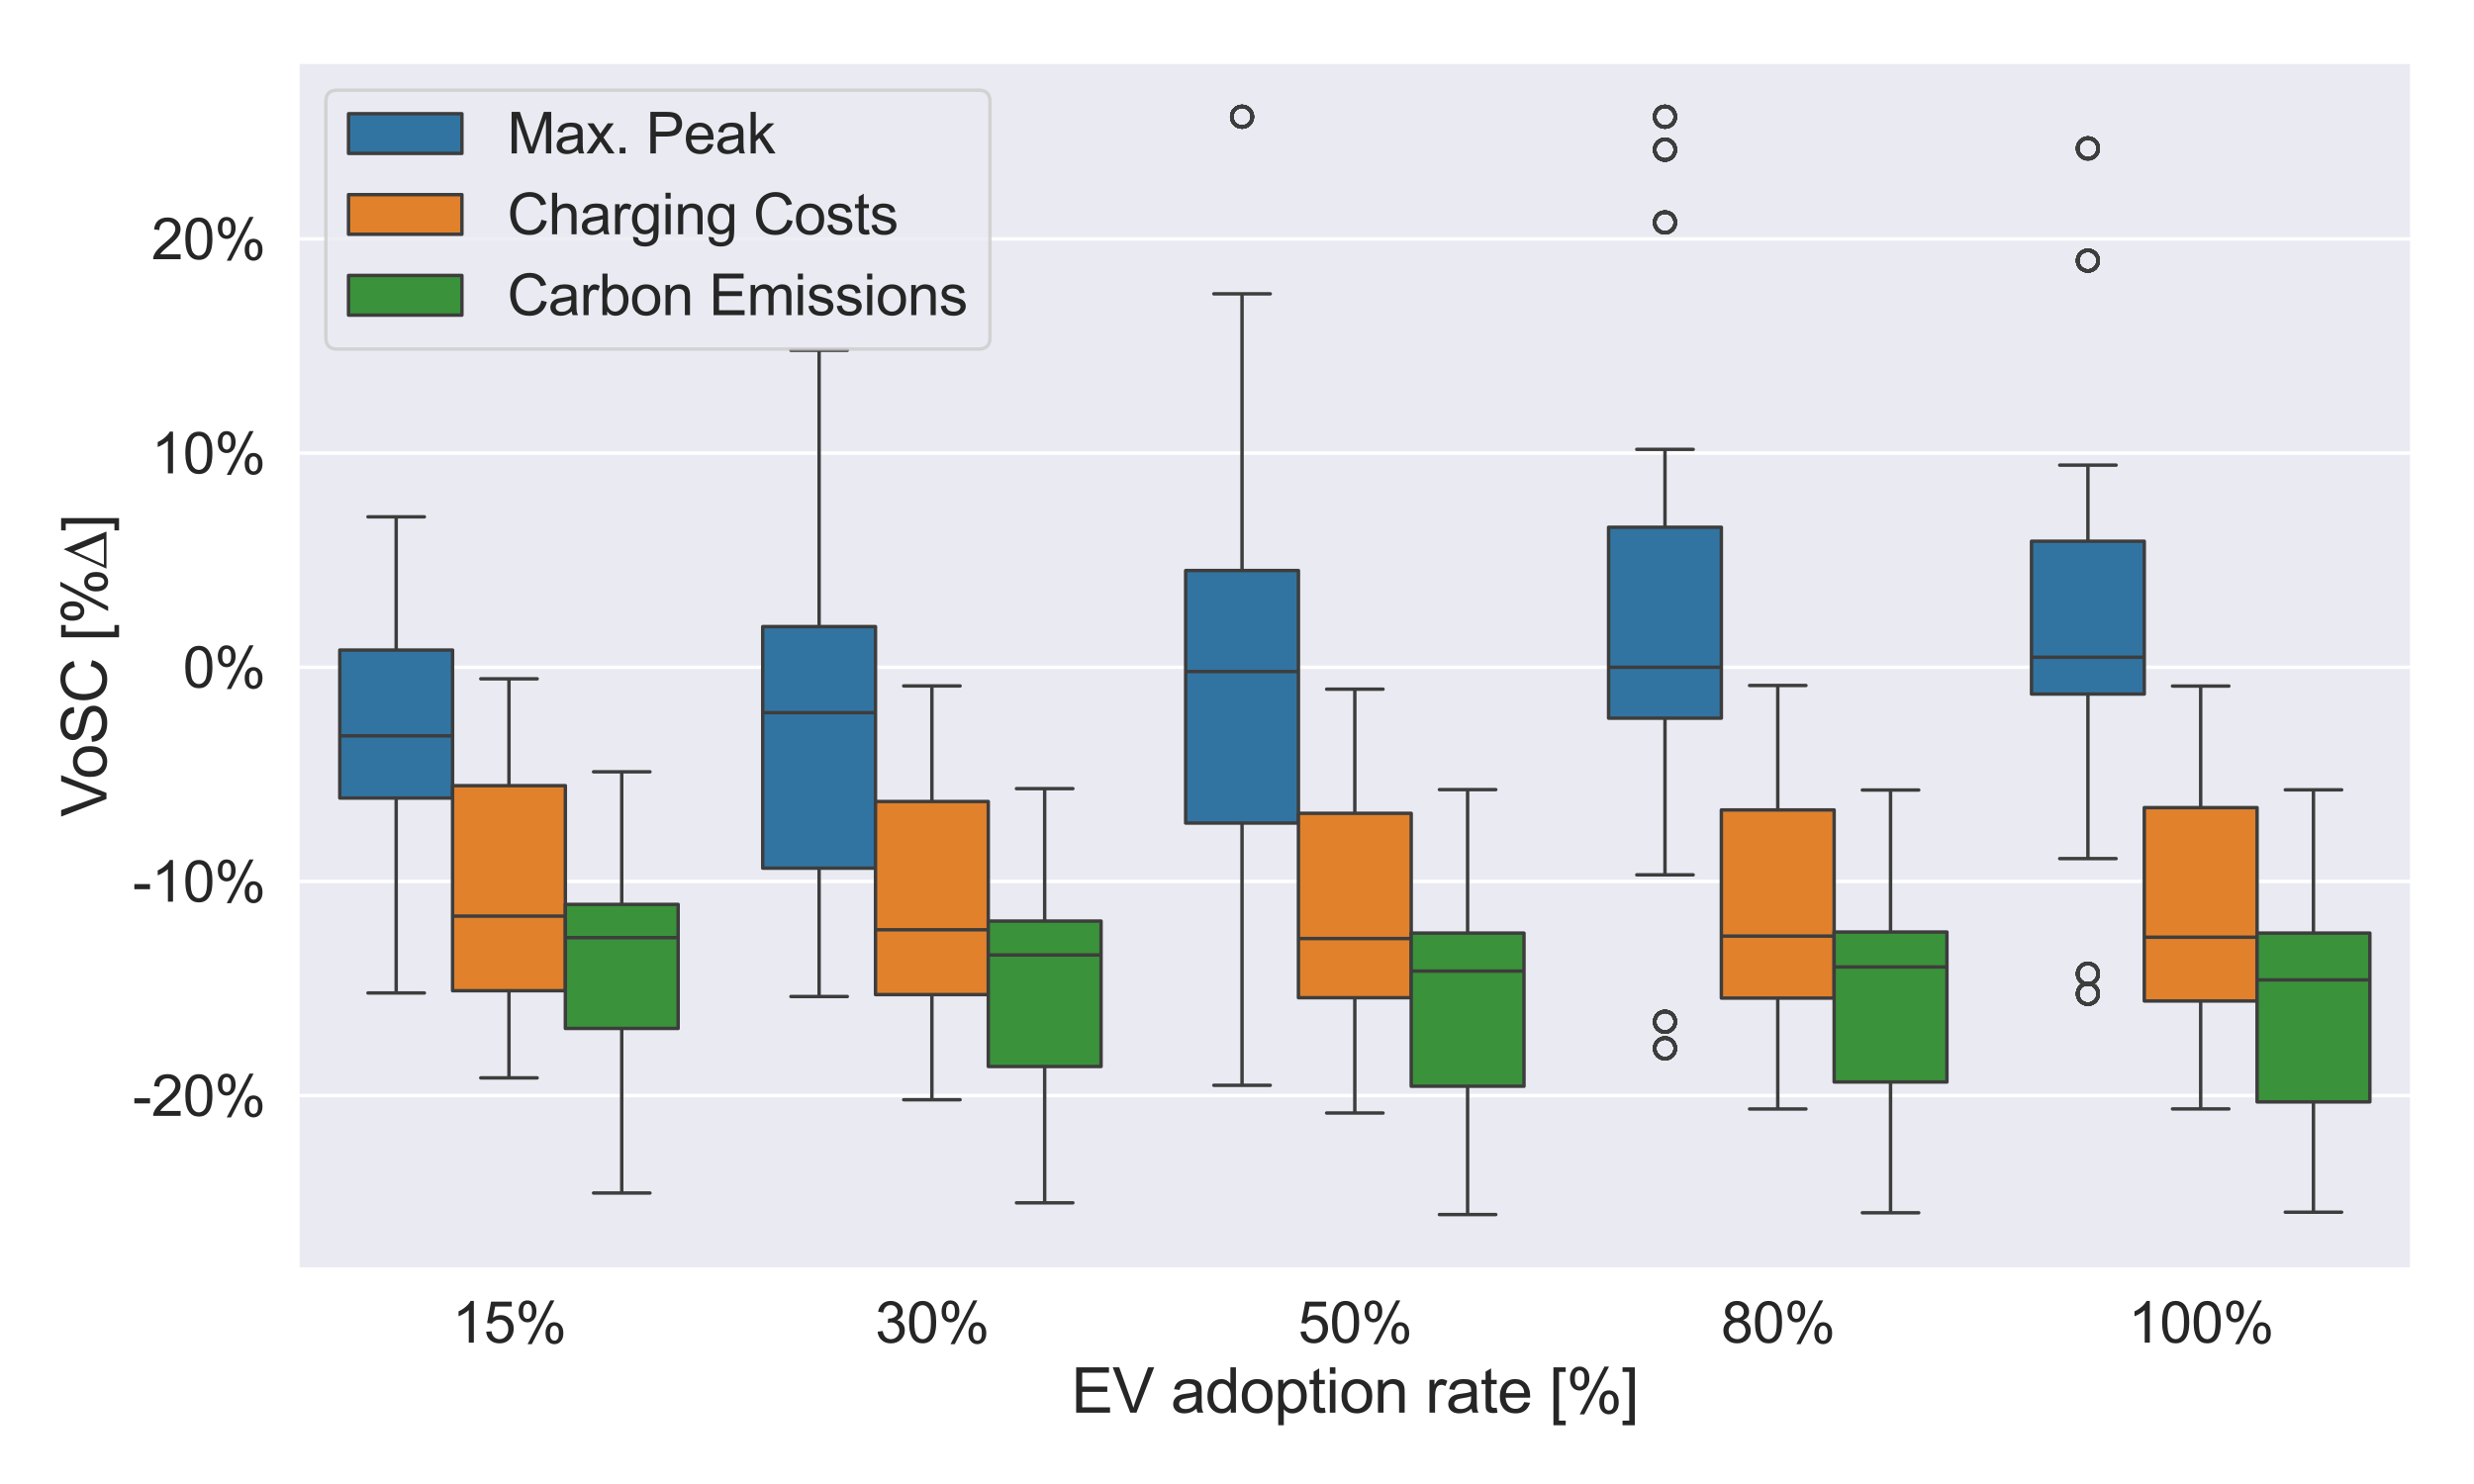 <?xml version="1.0" encoding="utf-8" standalone="no"?>
<!DOCTYPE svg PUBLIC "-//W3C//DTD SVG 1.1//EN"
  "http://www.w3.org/Graphics/SVG/1.1/DTD/svg11.dtd">
<svg xmlns:xlink="http://www.w3.org/1999/xlink" width="720pt" height="432pt" viewBox="0 0 720 432" xmlns="http://www.w3.org/2000/svg" version="1.1">
 <defs>
  <style type="text/css">*{stroke-linejoin: round; stroke-linecap: butt}</style>
 </defs>
 <g id="figure_1">
  <g id="patch_1">
   <path d="M 0 432 
L 720 432 
L 720 0 
L 0 0 
z
" style="fill: #ffffff"/>
  </g>
  <g id="axes_1">
   <g id="patch_2">
    <path d="M 86.58 369.54 
L 702 369.54 
L 702 18 
L 86.58 18 
z
" style="fill: #eaeaf2"/>
   </g>
   <g id="matplotlib.axis_1">
    <g id="xtick_1">
     <g id="text_1">
      <!-- 15% -->
      <g style="fill: #262626" transform="translate(131.61 390.85) scale(0.165 -0.165)">
       <defs>
        <path id="ArialMT-31" d="M 2384 0 
L 1822 0 
L 1822 3584 
Q 1619 3391 1289 3197 
Q 959 3003 697 2906 
L 697 3450 
Q 1169 3672 1522 3987 
Q 1875 4303 2022 4600 
L 2384 4600 
L 2384 0 
z
" transform="scale(0.016)"/>
        <path id="ArialMT-35" d="M 266 1200 
L 856 1250 
Q 922 819 1161 601 
Q 1400 384 1738 384 
Q 2144 384 2425 690 
Q 2706 997 2706 1503 
Q 2706 1984 2436 2262 
Q 2166 2541 1728 2541 
Q 1456 2541 1237 2417 
Q 1019 2294 894 2097 
L 366 2166 
L 809 4519 
L 3088 4519 
L 3088 3981 
L 1259 3981 
L 1013 2750 
Q 1425 3038 1878 3038 
Q 2478 3038 2890 2622 
Q 3303 2206 3303 1553 
Q 3303 931 2941 478 
Q 2500 -78 1738 -78 
Q 1113 -78 717 272 
Q 322 622 266 1200 
z
" transform="scale(0.016)"/>
        <path id="ArialMT-25" d="M 372 3481 
Q 372 3972 619 4315 
Q 866 4659 1334 4659 
Q 1766 4659 2048 4351 
Q 2331 4044 2331 3447 
Q 2331 2866 2045 2552 
Q 1759 2238 1341 2238 
Q 925 2238 648 2547 
Q 372 2856 372 3481 
z
M 1350 4272 
Q 1141 4272 1002 4090 
Q 863 3909 863 3425 
Q 863 2984 1003 2804 
Q 1144 2625 1350 2625 
Q 1563 2625 1702 2806 
Q 1841 2988 1841 3469 
Q 1841 3913 1700 4092 
Q 1559 4272 1350 4272 
z
M 1353 -169 
L 3859 4659 
L 4316 4659 
L 1819 -169 
L 1353 -169 
z
M 3334 1075 
Q 3334 1569 3581 1911 
Q 3828 2253 4300 2253 
Q 4731 2253 5014 1945 
Q 5297 1638 5297 1041 
Q 5297 459 5011 145 
Q 4725 -169 4303 -169 
Q 3888 -169 3611 142 
Q 3334 453 3334 1075 
z
M 4316 1866 
Q 4103 1866 3964 1684 
Q 3825 1503 3825 1019 
Q 3825 581 3965 400 
Q 4106 219 4313 219 
Q 4528 219 4667 400 
Q 4806 581 4806 1063 
Q 4806 1506 4665 1686 
Q 4525 1866 4316 1866 
z
" transform="scale(0.016)"/>
       </defs>
       <use xlink:href="#ArialMT-31"/>
       <use xlink:href="#ArialMT-35" x="55.615"/>
       <use xlink:href="#ArialMT-25" x="111.23"/>
      </g>
     </g>
    </g>
    <g id="xtick_2">
     <g id="text_2">
      <!-- 30% -->
      <g style="fill: #262626" transform="translate(254.694 390.85) scale(0.165 -0.165)">
       <defs>
        <path id="ArialMT-33" d="M 269 1209 
L 831 1284 
Q 928 806 1161 595 
Q 1394 384 1728 384 
Q 2125 384 2398 659 
Q 2672 934 2672 1341 
Q 2672 1728 2419 1979 
Q 2166 2231 1775 2231 
Q 1616 2231 1378 2169 
L 1441 2663 
Q 1497 2656 1531 2656 
Q 1891 2656 2178 2843 
Q 2466 3031 2466 3422 
Q 2466 3731 2256 3934 
Q 2047 4138 1716 4138 
Q 1388 4138 1169 3931 
Q 950 3725 888 3313 
L 325 3413 
Q 428 3978 793 4289 
Q 1159 4600 1703 4600 
Q 2078 4600 2393 4439 
Q 2709 4278 2876 4000 
Q 3044 3722 3044 3409 
Q 3044 3113 2884 2869 
Q 2725 2625 2413 2481 
Q 2819 2388 3044 2092 
Q 3269 1797 3269 1353 
Q 3269 753 2831 336 
Q 2394 -81 1725 -81 
Q 1122 -81 723 278 
Q 325 638 269 1209 
z
" transform="scale(0.016)"/>
        <path id="ArialMT-30" d="M 266 2259 
Q 266 3072 433 3567 
Q 600 4063 929 4331 
Q 1259 4600 1759 4600 
Q 2128 4600 2406 4451 
Q 2684 4303 2865 4023 
Q 3047 3744 3150 3342 
Q 3253 2941 3253 2259 
Q 3253 1453 3087 958 
Q 2922 463 2592 192 
Q 2263 -78 1759 -78 
Q 1097 -78 719 397 
Q 266 969 266 2259 
z
M 844 2259 
Q 844 1131 1108 757 
Q 1372 384 1759 384 
Q 2147 384 2411 759 
Q 2675 1134 2675 2259 
Q 2675 3391 2411 3762 
Q 2147 4134 1753 4134 
Q 1366 4134 1134 3806 
Q 844 3388 844 2259 
z
" transform="scale(0.016)"/>
       </defs>
       <use xlink:href="#ArialMT-33"/>
       <use xlink:href="#ArialMT-30" x="55.615"/>
       <use xlink:href="#ArialMT-25" x="111.23"/>
      </g>
     </g>
    </g>
    <g id="xtick_3">
     <g id="text_3">
      <!-- 50% -->
      <g style="fill: #262626" transform="translate(377.778 390.85) scale(0.165 -0.165)">
       <use xlink:href="#ArialMT-35"/>
       <use xlink:href="#ArialMT-30" x="55.615"/>
       <use xlink:href="#ArialMT-25" x="111.23"/>
      </g>
     </g>
    </g>
    <g id="xtick_4">
     <g id="text_4">
      <!-- 80% -->
      <g style="fill: #262626" transform="translate(500.862 390.85) scale(0.165 -0.165)">
       <defs>
        <path id="ArialMT-38" d="M 1131 2484 
Q 781 2613 612 2850 
Q 444 3088 444 3419 
Q 444 3919 803 4259 
Q 1163 4600 1759 4600 
Q 2359 4600 2725 4251 
Q 3091 3903 3091 3403 
Q 3091 3084 2923 2848 
Q 2756 2613 2416 2484 
Q 2838 2347 3058 2040 
Q 3278 1734 3278 1309 
Q 3278 722 2862 322 
Q 2447 -78 1769 -78 
Q 1091 -78 675 323 
Q 259 725 259 1325 
Q 259 1772 486 2073 
Q 713 2375 1131 2484 
z
M 1019 3438 
Q 1019 3113 1228 2906 
Q 1438 2700 1772 2700 
Q 2097 2700 2305 2904 
Q 2513 3109 2513 3406 
Q 2513 3716 2298 3927 
Q 2084 4138 1766 4138 
Q 1444 4138 1231 3931 
Q 1019 3725 1019 3438 
z
M 838 1322 
Q 838 1081 952 856 
Q 1066 631 1291 507 
Q 1516 384 1775 384 
Q 2178 384 2440 643 
Q 2703 903 2703 1303 
Q 2703 1709 2433 1975 
Q 2163 2241 1756 2241 
Q 1359 2241 1098 1978 
Q 838 1716 838 1322 
z
" transform="scale(0.016)"/>
       </defs>
       <use xlink:href="#ArialMT-38"/>
       <use xlink:href="#ArialMT-30" x="55.615"/>
       <use xlink:href="#ArialMT-25" x="111.23"/>
      </g>
     </g>
    </g>
    <g id="xtick_5">
     <g id="text_5">
      <!-- 100% -->
      <g style="fill: #262626" transform="translate(619.359 390.85) scale(0.165 -0.165)">
       <use xlink:href="#ArialMT-31"/>
       <use xlink:href="#ArialMT-30" x="55.615"/>
       <use xlink:href="#ArialMT-30" x="111.23"/>
       <use xlink:href="#ArialMT-25" x="166.846"/>
      </g>
     </g>
    </g>
    <g id="text_6">
     <!-- EV adoption rate [%] -->
     <g style="fill: #262626" transform="translate(311.743 411.233) scale(0.18 -0.18)">
      <defs>
       <path id="ArialMT-45" d="M 506 0 
L 506 4581 
L 3819 4581 
L 3819 4041 
L 1113 4041 
L 1113 2638 
L 3647 2638 
L 3647 2100 
L 1113 2100 
L 1113 541 
L 3925 541 
L 3925 0 
L 506 0 
z
" transform="scale(0.016)"/>
       <path id="ArialMT-56" d="M 1803 0 
L 28 4581 
L 684 4581 
L 1875 1253 
Q 2019 853 2116 503 
Q 2222 878 2363 1253 
L 3600 4581 
L 4219 4581 
L 2425 0 
L 1803 0 
z
" transform="scale(0.016)"/>
       <path id="ArialMT-20" transform="scale(0.016)"/>
       <path id="ArialMT-61" d="M 2588 409 
Q 2275 144 1986 34 
Q 1697 -75 1366 -75 
Q 819 -75 525 192 
Q 231 459 231 875 
Q 231 1119 342 1320 
Q 453 1522 633 1644 
Q 813 1766 1038 1828 
Q 1203 1872 1538 1913 
Q 2219 1994 2541 2106 
Q 2544 2222 2544 2253 
Q 2544 2597 2384 2738 
Q 2169 2928 1744 2928 
Q 1347 2928 1158 2789 
Q 969 2650 878 2297 
L 328 2372 
Q 403 2725 575 2942 
Q 747 3159 1072 3276 
Q 1397 3394 1825 3394 
Q 2250 3394 2515 3294 
Q 2781 3194 2906 3042 
Q 3031 2891 3081 2659 
Q 3109 2516 3109 2141 
L 3109 1391 
Q 3109 606 3145 398 
Q 3181 191 3288 0 
L 2700 0 
Q 2613 175 2588 409 
z
M 2541 1666 
Q 2234 1541 1622 1453 
Q 1275 1403 1131 1340 
Q 988 1278 909 1158 
Q 831 1038 831 891 
Q 831 666 1001 516 
Q 1172 366 1500 366 
Q 1825 366 2078 508 
Q 2331 650 2450 897 
Q 2541 1088 2541 1459 
L 2541 1666 
z
" transform="scale(0.016)"/>
       <path id="ArialMT-64" d="M 2575 0 
L 2575 419 
Q 2259 -75 1647 -75 
Q 1250 -75 917 144 
Q 584 363 401 755 
Q 219 1147 219 1656 
Q 219 2153 384 2558 
Q 550 2963 881 3178 
Q 1213 3394 1622 3394 
Q 1922 3394 2156 3267 
Q 2391 3141 2538 2938 
L 2538 4581 
L 3097 4581 
L 3097 0 
L 2575 0 
z
M 797 1656 
Q 797 1019 1065 703 
Q 1334 388 1700 388 
Q 2069 388 2326 689 
Q 2584 991 2584 1609 
Q 2584 2291 2321 2609 
Q 2059 2928 1675 2928 
Q 1300 2928 1048 2622 
Q 797 2316 797 1656 
z
" transform="scale(0.016)"/>
       <path id="ArialMT-6f" d="M 213 1659 
Q 213 2581 725 3025 
Q 1153 3394 1769 3394 
Q 2453 3394 2887 2945 
Q 3322 2497 3322 1706 
Q 3322 1066 3130 698 
Q 2938 331 2570 128 
Q 2203 -75 1769 -75 
Q 1072 -75 642 372 
Q 213 819 213 1659 
z
M 791 1659 
Q 791 1022 1069 705 
Q 1347 388 1769 388 
Q 2188 388 2466 706 
Q 2744 1025 2744 1678 
Q 2744 2294 2464 2611 
Q 2184 2928 1769 2928 
Q 1347 2928 1069 2612 
Q 791 2297 791 1659 
z
" transform="scale(0.016)"/>
       <path id="ArialMT-70" d="M 422 -1272 
L 422 3319 
L 934 3319 
L 934 2888 
Q 1116 3141 1344 3267 
Q 1572 3394 1897 3394 
Q 2322 3394 2647 3175 
Q 2972 2956 3137 2557 
Q 3303 2159 3303 1684 
Q 3303 1175 3120 767 
Q 2938 359 2589 142 
Q 2241 -75 1856 -75 
Q 1575 -75 1351 44 
Q 1128 163 984 344 
L 984 -1272 
L 422 -1272 
z
M 931 1641 
Q 931 1000 1190 694 
Q 1450 388 1819 388 
Q 2194 388 2461 705 
Q 2728 1022 2728 1688 
Q 2728 2322 2467 2637 
Q 2206 2953 1844 2953 
Q 1484 2953 1207 2617 
Q 931 2281 931 1641 
z
" transform="scale(0.016)"/>
       <path id="ArialMT-74" d="M 1650 503 
L 1731 6 
Q 1494 -44 1306 -44 
Q 1000 -44 831 53 
Q 663 150 594 308 
Q 525 466 525 972 
L 525 2881 
L 113 2881 
L 113 3319 
L 525 3319 
L 525 4141 
L 1084 4478 
L 1084 3319 
L 1650 3319 
L 1650 2881 
L 1084 2881 
L 1084 941 
Q 1084 700 1114 631 
Q 1144 563 1211 522 
Q 1278 481 1403 481 
Q 1497 481 1650 503 
z
" transform="scale(0.016)"/>
       <path id="ArialMT-69" d="M 425 3934 
L 425 4581 
L 988 4581 
L 988 3934 
L 425 3934 
z
M 425 0 
L 425 3319 
L 988 3319 
L 988 0 
L 425 0 
z
" transform="scale(0.016)"/>
       <path id="ArialMT-6e" d="M 422 0 
L 422 3319 
L 928 3319 
L 928 2847 
Q 1294 3394 1984 3394 
Q 2284 3394 2536 3286 
Q 2788 3178 2913 3003 
Q 3038 2828 3088 2588 
Q 3119 2431 3119 2041 
L 3119 0 
L 2556 0 
L 2556 2019 
Q 2556 2363 2490 2533 
Q 2425 2703 2258 2804 
Q 2091 2906 1866 2906 
Q 1506 2906 1245 2678 
Q 984 2450 984 1813 
L 984 0 
L 422 0 
z
" transform="scale(0.016)"/>
       <path id="ArialMT-72" d="M 416 0 
L 416 3319 
L 922 3319 
L 922 2816 
Q 1116 3169 1280 3281 
Q 1444 3394 1641 3394 
Q 1925 3394 2219 3213 
L 2025 2691 
Q 1819 2813 1613 2813 
Q 1428 2813 1281 2702 
Q 1134 2591 1072 2394 
Q 978 2094 978 1738 
L 978 0 
L 416 0 
z
" transform="scale(0.016)"/>
       <path id="ArialMT-65" d="M 2694 1069 
L 3275 997 
Q 3138 488 2766 206 
Q 2394 -75 1816 -75 
Q 1088 -75 661 373 
Q 234 822 234 1631 
Q 234 2469 665 2931 
Q 1097 3394 1784 3394 
Q 2450 3394 2872 2941 
Q 3294 2488 3294 1666 
Q 3294 1616 3291 1516 
L 816 1516 
Q 847 969 1125 678 
Q 1403 388 1819 388 
Q 2128 388 2347 550 
Q 2566 713 2694 1069 
z
M 847 1978 
L 2700 1978 
Q 2663 2397 2488 2606 
Q 2219 2931 1791 2931 
Q 1403 2931 1139 2672 
Q 875 2413 847 1978 
z
" transform="scale(0.016)"/>
       <path id="ArialMT-5b" d="M 434 -1272 
L 434 4581 
L 1675 4581 
L 1675 4116 
L 997 4116 
L 997 -806 
L 1675 -806 
L 1675 -1272 
L 434 -1272 
z
" transform="scale(0.016)"/>
       <path id="ArialMT-5d" d="M 1363 -1272 
L 122 -1272 
L 122 -806 
L 800 -806 
L 800 4116 
L 122 4116 
L 122 4581 
L 1363 4581 
L 1363 -1272 
z
" transform="scale(0.016)"/>
      </defs>
      <use xlink:href="#ArialMT-45"/>
      <use xlink:href="#ArialMT-56" x="66.699"/>
      <use xlink:href="#ArialMT-20" x="133.398"/>
      <use xlink:href="#ArialMT-61" x="161.182"/>
      <use xlink:href="#ArialMT-64" x="216.797"/>
      <use xlink:href="#ArialMT-6f" x="272.412"/>
      <use xlink:href="#ArialMT-70" x="328.027"/>
      <use xlink:href="#ArialMT-74" x="383.643"/>
      <use xlink:href="#ArialMT-69" x="411.426"/>
      <use xlink:href="#ArialMT-6f" x="433.643"/>
      <use xlink:href="#ArialMT-6e" x="489.258"/>
      <use xlink:href="#ArialMT-20" x="544.873"/>
      <use xlink:href="#ArialMT-72" x="572.656"/>
      <use xlink:href="#ArialMT-61" x="605.957"/>
      <use xlink:href="#ArialMT-74" x="661.572"/>
      <use xlink:href="#ArialMT-65" x="689.355"/>
      <use xlink:href="#ArialMT-20" x="744.971"/>
      <use xlink:href="#ArialMT-5b" x="772.754"/>
      <use xlink:href="#ArialMT-25" x="800.537"/>
      <use xlink:href="#ArialMT-5d" x="889.453"/>
     </g>
    </g>
   </g>
   <g id="matplotlib.axis_2">
    <g id="ytick_1">
     <g id="line2d_1">
      <path d="M 86.58 318.928 
L 702 318.928 
" clip-path="url(#pcc32904510)" style="fill: none; stroke: #ffffff; stroke-linecap: round"/>
     </g>
     <g id="text_7">
      <!-- -20% -->
      <g style="fill: #262626" transform="translate(38.563 324.833) scale(0.165 -0.165)">
       <defs>
        <path id="ArialMT-2d" d="M 203 1375 
L 203 1941 
L 1931 1941 
L 1931 1375 
L 203 1375 
z
" transform="scale(0.016)"/>
        <path id="ArialMT-32" d="M 3222 541 
L 3222 0 
L 194 0 
Q 188 203 259 391 
Q 375 700 629 1000 
Q 884 1300 1366 1694 
Q 2113 2306 2375 2664 
Q 2638 3022 2638 3341 
Q 2638 3675 2398 3904 
Q 2159 4134 1775 4134 
Q 1369 4134 1125 3890 
Q 881 3647 878 3216 
L 300 3275 
Q 359 3922 746 4261 
Q 1134 4600 1788 4600 
Q 2447 4600 2831 4234 
Q 3216 3869 3216 3328 
Q 3216 3053 3103 2787 
Q 2991 2522 2730 2228 
Q 2469 1934 1863 1422 
Q 1356 997 1212 845 
Q 1069 694 975 541 
L 3222 541 
z
" transform="scale(0.016)"/>
       </defs>
       <use xlink:href="#ArialMT-2d"/>
       <use xlink:href="#ArialMT-32" x="33.301"/>
       <use xlink:href="#ArialMT-30" x="88.916"/>
       <use xlink:href="#ArialMT-25" x="144.531"/>
      </g>
     </g>
    </g>
    <g id="ytick_2">
     <g id="line2d_2">
      <path d="M 86.58 256.583 
L 702 256.583 
" clip-path="url(#pcc32904510)" style="fill: none; stroke: #ffffff; stroke-linecap: round"/>
     </g>
     <g id="text_8">
      <!-- -10% -->
      <g style="fill: #262626" transform="translate(38.563 262.488) scale(0.165 -0.165)">
       <use xlink:href="#ArialMT-2d"/>
       <use xlink:href="#ArialMT-31" x="33.301"/>
       <use xlink:href="#ArialMT-30" x="88.916"/>
       <use xlink:href="#ArialMT-25" x="144.531"/>
      </g>
     </g>
    </g>
    <g id="ytick_3">
     <g id="line2d_3">
      <path d="M 86.58 194.238 
L 702 194.238 
" clip-path="url(#pcc32904510)" style="fill: none; stroke: #ffffff; stroke-linecap: round"/>
     </g>
     <g id="text_9">
      <!-- 0% -->
      <g style="fill: #262626" transform="translate(53.232 200.143) scale(0.165 -0.165)">
       <use xlink:href="#ArialMT-30"/>
       <use xlink:href="#ArialMT-25" x="55.615"/>
      </g>
     </g>
    </g>
    <g id="ytick_4">
     <g id="line2d_4">
      <path d="M 86.58 131.893 
L 702 131.893 
" clip-path="url(#pcc32904510)" style="fill: none; stroke: #ffffff; stroke-linecap: round"/>
     </g>
     <g id="text_10">
      <!-- 10% -->
      <g style="fill: #262626" transform="translate(44.057 137.798) scale(0.165 -0.165)">
       <use xlink:href="#ArialMT-31"/>
       <use xlink:href="#ArialMT-30" x="55.615"/>
       <use xlink:href="#ArialMT-25" x="111.23"/>
      </g>
     </g>
    </g>
    <g id="ytick_5">
     <g id="line2d_5">
      <path d="M 86.58 69.548 
L 702 69.548 
" clip-path="url(#pcc32904510)" style="fill: none; stroke: #ffffff; stroke-linecap: round"/>
     </g>
     <g id="text_11">
      <!-- 20% -->
      <g style="fill: #262626" transform="translate(44.057 75.454) scale(0.165 -0.165)">
       <use xlink:href="#ArialMT-32"/>
       <use xlink:href="#ArialMT-30" x="55.615"/>
       <use xlink:href="#ArialMT-25" x="111.23"/>
      </g>
     </g>
    </g>
    <g id="text_12">
     <!-- VoSC [%∆] -->
     <g style="fill: #262626" transform="translate(30.985 237.797) rotate(-90) scale(0.18 -0.18)">
      <defs>
       <path id="ArialMT-53" d="M 288 1472 
L 859 1522 
Q 900 1178 1048 958 
Q 1197 738 1509 602 
Q 1822 466 2213 466 
Q 2559 466 2825 569 
Q 3091 672 3220 851 
Q 3350 1031 3350 1244 
Q 3350 1459 3225 1620 
Q 3100 1781 2813 1891 
Q 2628 1963 1997 2114 
Q 1366 2266 1113 2400 
Q 784 2572 623 2826 
Q 463 3081 463 3397 
Q 463 3744 659 4045 
Q 856 4347 1234 4503 
Q 1613 4659 2075 4659 
Q 2584 4659 2973 4495 
Q 3363 4331 3572 4012 
Q 3781 3694 3797 3291 
L 3216 3247 
Q 3169 3681 2898 3903 
Q 2628 4125 2100 4125 
Q 1550 4125 1298 3923 
Q 1047 3722 1047 3438 
Q 1047 3191 1225 3031 
Q 1400 2872 2139 2705 
Q 2878 2538 3153 2413 
Q 3553 2228 3743 1945 
Q 3934 1663 3934 1294 
Q 3934 928 3725 604 
Q 3516 281 3123 101 
Q 2731 -78 2241 -78 
Q 1619 -78 1198 103 
Q 778 284 539 648 
Q 300 1013 288 1472 
z
" transform="scale(0.016)"/>
       <path id="ArialMT-43" d="M 3763 1606 
L 4369 1453 
Q 4178 706 3683 314 
Q 3188 -78 2472 -78 
Q 1731 -78 1267 223 
Q 803 525 561 1097 
Q 319 1669 319 2325 
Q 319 3041 592 3573 
Q 866 4106 1370 4382 
Q 1875 4659 2481 4659 
Q 3169 4659 3637 4309 
Q 4106 3959 4291 3325 
L 3694 3184 
Q 3534 3684 3231 3912 
Q 2928 4141 2469 4141 
Q 1941 4141 1586 3887 
Q 1231 3634 1087 3207 
Q 944 2781 944 2328 
Q 944 1744 1114 1308 
Q 1284 872 1643 656 
Q 2003 441 2422 441 
Q 2931 441 3284 734 
Q 3638 1028 3763 1606 
z
" transform="scale(0.016)"/>
       <path id="ArialMT-2206" d="M 3831 0 
L 81 0 
L 2044 4334 
L 3831 0 
z
M 3094 256 
L 1847 3278 
L 472 256 
L 3094 256 
z
" transform="scale(0.016)"/>
      </defs>
      <use xlink:href="#ArialMT-56"/>
      <use xlink:href="#ArialMT-6f" x="61.199"/>
      <use xlink:href="#ArialMT-53" x="116.814"/>
      <use xlink:href="#ArialMT-43" x="183.514"/>
      <use xlink:href="#ArialMT-20" x="255.73"/>
      <use xlink:href="#ArialMT-5b" x="283.514"/>
      <use xlink:href="#ArialMT-25" x="311.297"/>
      <use xlink:href="#ArialMT-2206" x="400.213"/>
      <use xlink:href="#ArialMT-5d" x="461.395"/>
     </g>
    </g>
   </g>
   <g id="patch_3">
    <path d="M 148.122 194.238 
L 148.122 194.238 
L 148.122 194.238 
L 148.122 194.238 
z
" clip-path="url(#pcc32904510)" style="fill: #ffffff; stroke: #3d3d3d; stroke-linejoin: miter"/>
   </g>
   <g id="patch_4">
    <path d="M 148.122 194.238 
L 148.122 194.238 
L 148.122 194.238 
L 148.122 194.238 
z
" clip-path="url(#pcc32904510)" style="fill: #3274a1; stroke: #3d3d3d; stroke-linejoin: miter"/>
   </g>
   <g id="patch_5">
    <path d="M 148.122 194.238 
L 148.122 194.238 
L 148.122 194.238 
L 148.122 194.238 
z
" clip-path="url(#pcc32904510)" style="fill: #e1812c; stroke: #3d3d3d; stroke-linejoin: miter"/>
   </g>
   <g id="patch_6">
    <path d="M 148.122 194.238 
L 148.122 194.238 
L 148.122 194.238 
L 148.122 194.238 
z
" clip-path="url(#pcc32904510)" style="fill: #3a923a; stroke: #3d3d3d; stroke-linejoin: miter"/>
   </g>
   <g id="patch_7">
    <path d="M 98.888 232.315 
L 131.711 232.315 
L 131.711 189.23 
L 98.888 189.23 
L 98.888 232.315 
z
" clip-path="url(#pcc32904510)" style="fill: #3274a1; stroke: #3d3d3d; stroke-linejoin: miter"/>
   </g>
   <g id="line2d_6">
    <path d="M 115.3 232.315 
L 115.3 289.062 
" clip-path="url(#pcc32904510)" style="fill: none; stroke: #3d3d3d"/>
   </g>
   <g id="line2d_7">
    <path d="M 115.3 189.23 
L 115.3 150.452 
" clip-path="url(#pcc32904510)" style="fill: none; stroke: #3d3d3d"/>
   </g>
   <g id="line2d_8">
    <path d="M 107.094 289.062 
L 123.505 289.062 
" clip-path="url(#pcc32904510)" style="fill: none; stroke: #3d3d3d; stroke-linecap: round"/>
   </g>
   <g id="line2d_9">
    <path d="M 107.094 150.452 
L 123.505 150.452 
" clip-path="url(#pcc32904510)" style="fill: none; stroke: #3d3d3d; stroke-linecap: round"/>
   </g>
   <g id="line2d_10"/>
   <g id="patch_8">
    <path d="M 221.972 252.728 
L 254.795 252.728 
L 254.795 182.41 
L 221.972 182.41 
L 221.972 252.728 
z
" clip-path="url(#pcc32904510)" style="fill: #3274a1; stroke: #3d3d3d; stroke-linejoin: miter"/>
   </g>
   <g id="line2d_11">
    <path d="M 238.384 252.728 
L 238.384 290.088 
" clip-path="url(#pcc32904510)" style="fill: none; stroke: #3d3d3d"/>
   </g>
   <g id="line2d_12">
    <path d="M 238.384 182.41 
L 238.384 101.974 
" clip-path="url(#pcc32904510)" style="fill: none; stroke: #3d3d3d"/>
   </g>
   <g id="line2d_13">
    <path d="M 230.178 290.088 
L 246.589 290.088 
" clip-path="url(#pcc32904510)" style="fill: none; stroke: #3d3d3d; stroke-linecap: round"/>
   </g>
   <g id="line2d_14">
    <path d="M 230.178 101.974 
L 246.589 101.974 
" clip-path="url(#pcc32904510)" style="fill: none; stroke: #3d3d3d; stroke-linecap: round"/>
   </g>
   <g id="line2d_15"/>
   <g id="patch_9">
    <path d="M 345.056 239.6 
L 377.879 239.6 
L 377.879 166.085 
L 345.056 166.085 
L 345.056 239.6 
z
" clip-path="url(#pcc32904510)" style="fill: #3274a1; stroke: #3d3d3d; stroke-linejoin: miter"/>
   </g>
   <g id="line2d_16">
    <path d="M 361.468 239.6 
L 361.468 315.93 
" clip-path="url(#pcc32904510)" style="fill: none; stroke: #3d3d3d"/>
   </g>
   <g id="line2d_17">
    <path d="M 361.468 166.085 
L 361.468 85.534 
" clip-path="url(#pcc32904510)" style="fill: none; stroke: #3d3d3d"/>
   </g>
   <g id="line2d_18">
    <path d="M 353.262 315.93 
L 369.673 315.93 
" clip-path="url(#pcc32904510)" style="fill: none; stroke: #3d3d3d; stroke-linecap: round"/>
   </g>
   <g id="line2d_19">
    <path d="M 353.262 85.534 
L 369.673 85.534 
" clip-path="url(#pcc32904510)" style="fill: none; stroke: #3d3d3d; stroke-linecap: round"/>
   </g>
   <g id="line2d_20">
    <defs>
     <path id="mcd8862e109" d="M 0 3 
C 0.796 3 1.559 2.684 2.121 2.121 
C 2.684 1.559 3 0.796 3 0 
C 3 -0.796 2.684 -1.559 2.121 -2.121 
C 1.559 -2.684 0.796 -3 0 -3 
C -0.796 -3 -1.559 -2.684 -2.121 -2.121 
C -2.684 -1.559 -3 -0.796 -3 0 
C -3 0.796 -2.684 1.559 -2.121 2.121 
C -1.559 2.684 -0.796 3 0 3 
z
" style="stroke: #3d3d3d"/>
    </defs>
    <g clip-path="url(#pcc32904510)">
     <use xlink:href="#mcd8862e109" x="361.468" y="33.979" style="fill-opacity: 0; stroke: #3d3d3d"/>
     <use xlink:href="#mcd8862e109" x="361.468" y="33.979" style="fill-opacity: 0; stroke: #3d3d3d"/>
     <use xlink:href="#mcd8862e109" x="361.468" y="33.979" style="fill-opacity: 0; stroke: #3d3d3d"/>
     <use xlink:href="#mcd8862e109" x="361.468" y="33.979" style="fill-opacity: 0; stroke: #3d3d3d"/>
     <use xlink:href="#mcd8862e109" x="361.468" y="33.979" style="fill-opacity: 0; stroke: #3d3d3d"/>
     <use xlink:href="#mcd8862e109" x="361.468" y="33.979" style="fill-opacity: 0; stroke: #3d3d3d"/>
     <use xlink:href="#mcd8862e109" x="361.468" y="33.979" style="fill-opacity: 0; stroke: #3d3d3d"/>
     <use xlink:href="#mcd8862e109" x="361.468" y="33.979" style="fill-opacity: 0; stroke: #3d3d3d"/>
     <use xlink:href="#mcd8862e109" x="361.468" y="33.979" style="fill-opacity: 0; stroke: #3d3d3d"/>
     <use xlink:href="#mcd8862e109" x="361.468" y="33.979" style="fill-opacity: 0; stroke: #3d3d3d"/>
     <use xlink:href="#mcd8862e109" x="361.468" y="33.979" style="fill-opacity: 0; stroke: #3d3d3d"/>
     <use xlink:href="#mcd8862e109" x="361.468" y="33.979" style="fill-opacity: 0; stroke: #3d3d3d"/>
    </g>
   </g>
   <g id="patch_10">
    <path d="M 468.14 209.061 
L 500.963 209.061 
L 500.963 153.487 
L 468.14 153.487 
L 468.14 209.061 
z
" clip-path="url(#pcc32904510)" style="fill: #3274a1; stroke: #3d3d3d; stroke-linejoin: miter"/>
   </g>
   <g id="line2d_21">
    <path d="M 484.552 209.061 
L 484.552 254.674 
" clip-path="url(#pcc32904510)" style="fill: none; stroke: #3d3d3d"/>
   </g>
   <g id="line2d_22">
    <path d="M 484.552 153.487 
L 484.552 130.816 
" clip-path="url(#pcc32904510)" style="fill: none; stroke: #3d3d3d"/>
   </g>
   <g id="line2d_23">
    <path d="M 476.346 254.674 
L 492.757 254.674 
" clip-path="url(#pcc32904510)" style="fill: none; stroke: #3d3d3d; stroke-linecap: round"/>
   </g>
   <g id="line2d_24">
    <path d="M 476.346 130.816 
L 492.757 130.816 
" clip-path="url(#pcc32904510)" style="fill: none; stroke: #3d3d3d; stroke-linecap: round"/>
   </g>
   <g id="line2d_25">
    <g clip-path="url(#pcc32904510)">
     <use xlink:href="#mcd8862e109" x="484.552" y="305.185" style="fill-opacity: 0; stroke: #3d3d3d"/>
     <use xlink:href="#mcd8862e109" x="484.552" y="297.438" style="fill-opacity: 0; stroke: #3d3d3d"/>
     <use xlink:href="#mcd8862e109" x="484.552" y="305.185" style="fill-opacity: 0; stroke: #3d3d3d"/>
     <use xlink:href="#mcd8862e109" x="484.552" y="297.438" style="fill-opacity: 0; stroke: #3d3d3d"/>
     <use xlink:href="#mcd8862e109" x="484.552" y="305.185" style="fill-opacity: 0; stroke: #3d3d3d"/>
     <use xlink:href="#mcd8862e109" x="484.552" y="297.438" style="fill-opacity: 0; stroke: #3d3d3d"/>
     <use xlink:href="#mcd8862e109" x="484.552" y="305.185" style="fill-opacity: 0; stroke: #3d3d3d"/>
     <use xlink:href="#mcd8862e109" x="484.552" y="297.438" style="fill-opacity: 0; stroke: #3d3d3d"/>
     <use xlink:href="#mcd8862e109" x="484.552" y="305.185" style="fill-opacity: 0; stroke: #3d3d3d"/>
     <use xlink:href="#mcd8862e109" x="484.552" y="297.438" style="fill-opacity: 0; stroke: #3d3d3d"/>
     <use xlink:href="#mcd8862e109" x="484.552" y="305.185" style="fill-opacity: 0; stroke: #3d3d3d"/>
     <use xlink:href="#mcd8862e109" x="484.552" y="297.438" style="fill-opacity: 0; stroke: #3d3d3d"/>
     <use xlink:href="#mcd8862e109" x="484.552" y="305.185" style="fill-opacity: 0; stroke: #3d3d3d"/>
     <use xlink:href="#mcd8862e109" x="484.552" y="297.438" style="fill-opacity: 0; stroke: #3d3d3d"/>
     <use xlink:href="#mcd8862e109" x="484.552" y="305.185" style="fill-opacity: 0; stroke: #3d3d3d"/>
     <use xlink:href="#mcd8862e109" x="484.552" y="297.438" style="fill-opacity: 0; stroke: #3d3d3d"/>
     <use xlink:href="#mcd8862e109" x="484.552" y="305.185" style="fill-opacity: 0; stroke: #3d3d3d"/>
     <use xlink:href="#mcd8862e109" x="484.552" y="297.438" style="fill-opacity: 0; stroke: #3d3d3d"/>
     <use xlink:href="#mcd8862e109" x="484.552" y="305.185" style="fill-opacity: 0; stroke: #3d3d3d"/>
     <use xlink:href="#mcd8862e109" x="484.552" y="297.438" style="fill-opacity: 0; stroke: #3d3d3d"/>
     <use xlink:href="#mcd8862e109" x="484.552" y="305.185" style="fill-opacity: 0; stroke: #3d3d3d"/>
     <use xlink:href="#mcd8862e109" x="484.552" y="297.438" style="fill-opacity: 0; stroke: #3d3d3d"/>
     <use xlink:href="#mcd8862e109" x="484.552" y="305.185" style="fill-opacity: 0; stroke: #3d3d3d"/>
     <use xlink:href="#mcd8862e109" x="484.552" y="297.438" style="fill-opacity: 0; stroke: #3d3d3d"/>
     <use xlink:href="#mcd8862e109" x="484.552" y="43.562" style="fill-opacity: 0; stroke: #3d3d3d"/>
     <use xlink:href="#mcd8862e109" x="484.552" y="64.76" style="fill-opacity: 0; stroke: #3d3d3d"/>
     <use xlink:href="#mcd8862e109" x="484.552" y="33.983" style="fill-opacity: 0; stroke: #3d3d3d"/>
     <use xlink:href="#mcd8862e109" x="484.552" y="43.562" style="fill-opacity: 0; stroke: #3d3d3d"/>
     <use xlink:href="#mcd8862e109" x="484.552" y="64.76" style="fill-opacity: 0; stroke: #3d3d3d"/>
     <use xlink:href="#mcd8862e109" x="484.552" y="33.983" style="fill-opacity: 0; stroke: #3d3d3d"/>
     <use xlink:href="#mcd8862e109" x="484.552" y="43.562" style="fill-opacity: 0; stroke: #3d3d3d"/>
     <use xlink:href="#mcd8862e109" x="484.552" y="64.76" style="fill-opacity: 0; stroke: #3d3d3d"/>
     <use xlink:href="#mcd8862e109" x="484.552" y="33.983" style="fill-opacity: 0; stroke: #3d3d3d"/>
     <use xlink:href="#mcd8862e109" x="484.552" y="43.562" style="fill-opacity: 0; stroke: #3d3d3d"/>
     <use xlink:href="#mcd8862e109" x="484.552" y="64.76" style="fill-opacity: 0; stroke: #3d3d3d"/>
     <use xlink:href="#mcd8862e109" x="484.552" y="33.983" style="fill-opacity: 0; stroke: #3d3d3d"/>
     <use xlink:href="#mcd8862e109" x="484.552" y="43.562" style="fill-opacity: 0; stroke: #3d3d3d"/>
     <use xlink:href="#mcd8862e109" x="484.552" y="64.76" style="fill-opacity: 0; stroke: #3d3d3d"/>
     <use xlink:href="#mcd8862e109" x="484.552" y="33.983" style="fill-opacity: 0; stroke: #3d3d3d"/>
     <use xlink:href="#mcd8862e109" x="484.552" y="43.562" style="fill-opacity: 0; stroke: #3d3d3d"/>
     <use xlink:href="#mcd8862e109" x="484.552" y="64.76" style="fill-opacity: 0; stroke: #3d3d3d"/>
     <use xlink:href="#mcd8862e109" x="484.552" y="33.983" style="fill-opacity: 0; stroke: #3d3d3d"/>
     <use xlink:href="#mcd8862e109" x="484.552" y="43.562" style="fill-opacity: 0; stroke: #3d3d3d"/>
     <use xlink:href="#mcd8862e109" x="484.552" y="64.76" style="fill-opacity: 0; stroke: #3d3d3d"/>
     <use xlink:href="#mcd8862e109" x="484.552" y="33.983" style="fill-opacity: 0; stroke: #3d3d3d"/>
     <use xlink:href="#mcd8862e109" x="484.552" y="43.562" style="fill-opacity: 0; stroke: #3d3d3d"/>
     <use xlink:href="#mcd8862e109" x="484.552" y="64.76" style="fill-opacity: 0; stroke: #3d3d3d"/>
     <use xlink:href="#mcd8862e109" x="484.552" y="33.983" style="fill-opacity: 0; stroke: #3d3d3d"/>
     <use xlink:href="#mcd8862e109" x="484.552" y="43.562" style="fill-opacity: 0; stroke: #3d3d3d"/>
     <use xlink:href="#mcd8862e109" x="484.552" y="64.76" style="fill-opacity: 0; stroke: #3d3d3d"/>
     <use xlink:href="#mcd8862e109" x="484.552" y="33.983" style="fill-opacity: 0; stroke: #3d3d3d"/>
     <use xlink:href="#mcd8862e109" x="484.552" y="43.562" style="fill-opacity: 0; stroke: #3d3d3d"/>
     <use xlink:href="#mcd8862e109" x="484.552" y="64.76" style="fill-opacity: 0; stroke: #3d3d3d"/>
     <use xlink:href="#mcd8862e109" x="484.552" y="33.983" style="fill-opacity: 0; stroke: #3d3d3d"/>
     <use xlink:href="#mcd8862e109" x="484.552" y="43.562" style="fill-opacity: 0; stroke: #3d3d3d"/>
     <use xlink:href="#mcd8862e109" x="484.552" y="64.76" style="fill-opacity: 0; stroke: #3d3d3d"/>
     <use xlink:href="#mcd8862e109" x="484.552" y="33.983" style="fill-opacity: 0; stroke: #3d3d3d"/>
     <use xlink:href="#mcd8862e109" x="484.552" y="43.562" style="fill-opacity: 0; stroke: #3d3d3d"/>
     <use xlink:href="#mcd8862e109" x="484.552" y="64.76" style="fill-opacity: 0; stroke: #3d3d3d"/>
     <use xlink:href="#mcd8862e109" x="484.552" y="33.983" style="fill-opacity: 0; stroke: #3d3d3d"/>
    </g>
   </g>
   <g id="patch_11">
    <path d="M 591.224 202.04 
L 624.047 202.04 
L 624.047 157.556 
L 591.224 157.556 
L 591.224 202.04 
z
" clip-path="url(#pcc32904510)" style="fill: #3274a1; stroke: #3d3d3d; stroke-linejoin: miter"/>
   </g>
   <g id="line2d_26">
    <path d="M 607.636 202.04 
L 607.636 249.949 
" clip-path="url(#pcc32904510)" style="fill: none; stroke: #3d3d3d"/>
   </g>
   <g id="line2d_27">
    <path d="M 607.636 157.556 
L 607.636 135.399 
" clip-path="url(#pcc32904510)" style="fill: none; stroke: #3d3d3d"/>
   </g>
   <g id="line2d_28">
    <path d="M 599.43 249.949 
L 615.841 249.949 
" clip-path="url(#pcc32904510)" style="fill: none; stroke: #3d3d3d; stroke-linecap: round"/>
   </g>
   <g id="line2d_29">
    <path d="M 599.43 135.399 
L 615.841 135.399 
" clip-path="url(#pcc32904510)" style="fill: none; stroke: #3d3d3d; stroke-linecap: round"/>
   </g>
   <g id="line2d_30">
    <g clip-path="url(#pcc32904510)">
     <use xlink:href="#mcd8862e109" x="607.636" y="289.316" style="fill-opacity: 0; stroke: #3d3d3d"/>
     <use xlink:href="#mcd8862e109" x="607.636" y="283.471" style="fill-opacity: 0; stroke: #3d3d3d"/>
     <use xlink:href="#mcd8862e109" x="607.636" y="289.316" style="fill-opacity: 0; stroke: #3d3d3d"/>
     <use xlink:href="#mcd8862e109" x="607.636" y="283.471" style="fill-opacity: 0; stroke: #3d3d3d"/>
     <use xlink:href="#mcd8862e109" x="607.636" y="289.316" style="fill-opacity: 0; stroke: #3d3d3d"/>
     <use xlink:href="#mcd8862e109" x="607.636" y="283.471" style="fill-opacity: 0; stroke: #3d3d3d"/>
     <use xlink:href="#mcd8862e109" x="607.636" y="289.316" style="fill-opacity: 0; stroke: #3d3d3d"/>
     <use xlink:href="#mcd8862e109" x="607.636" y="283.471" style="fill-opacity: 0; stroke: #3d3d3d"/>
     <use xlink:href="#mcd8862e109" x="607.636" y="289.316" style="fill-opacity: 0; stroke: #3d3d3d"/>
     <use xlink:href="#mcd8862e109" x="607.636" y="283.471" style="fill-opacity: 0; stroke: #3d3d3d"/>
     <use xlink:href="#mcd8862e109" x="607.636" y="289.316" style="fill-opacity: 0; stroke: #3d3d3d"/>
     <use xlink:href="#mcd8862e109" x="607.636" y="283.471" style="fill-opacity: 0; stroke: #3d3d3d"/>
     <use xlink:href="#mcd8862e109" x="607.636" y="289.316" style="fill-opacity: 0; stroke: #3d3d3d"/>
     <use xlink:href="#mcd8862e109" x="607.636" y="283.471" style="fill-opacity: 0; stroke: #3d3d3d"/>
     <use xlink:href="#mcd8862e109" x="607.636" y="289.316" style="fill-opacity: 0; stroke: #3d3d3d"/>
     <use xlink:href="#mcd8862e109" x="607.636" y="283.471" style="fill-opacity: 0; stroke: #3d3d3d"/>
     <use xlink:href="#mcd8862e109" x="607.636" y="289.316" style="fill-opacity: 0; stroke: #3d3d3d"/>
     <use xlink:href="#mcd8862e109" x="607.636" y="283.471" style="fill-opacity: 0; stroke: #3d3d3d"/>
     <use xlink:href="#mcd8862e109" x="607.636" y="289.316" style="fill-opacity: 0; stroke: #3d3d3d"/>
     <use xlink:href="#mcd8862e109" x="607.636" y="283.471" style="fill-opacity: 0; stroke: #3d3d3d"/>
     <use xlink:href="#mcd8862e109" x="607.636" y="289.316" style="fill-opacity: 0; stroke: #3d3d3d"/>
     <use xlink:href="#mcd8862e109" x="607.636" y="283.471" style="fill-opacity: 0; stroke: #3d3d3d"/>
     <use xlink:href="#mcd8862e109" x="607.636" y="289.316" style="fill-opacity: 0; stroke: #3d3d3d"/>
     <use xlink:href="#mcd8862e109" x="607.636" y="283.471" style="fill-opacity: 0; stroke: #3d3d3d"/>
     <use xlink:href="#mcd8862e109" x="607.636" y="43.187" style="fill-opacity: 0; stroke: #3d3d3d"/>
     <use xlink:href="#mcd8862e109" x="607.636" y="75.867" style="fill-opacity: 0; stroke: #3d3d3d"/>
     <use xlink:href="#mcd8862e109" x="607.636" y="43.187" style="fill-opacity: 0; stroke: #3d3d3d"/>
     <use xlink:href="#mcd8862e109" x="607.636" y="75.867" style="fill-opacity: 0; stroke: #3d3d3d"/>
     <use xlink:href="#mcd8862e109" x="607.636" y="43.187" style="fill-opacity: 0; stroke: #3d3d3d"/>
     <use xlink:href="#mcd8862e109" x="607.636" y="75.867" style="fill-opacity: 0; stroke: #3d3d3d"/>
     <use xlink:href="#mcd8862e109" x="607.636" y="43.187" style="fill-opacity: 0; stroke: #3d3d3d"/>
     <use xlink:href="#mcd8862e109" x="607.636" y="75.867" style="fill-opacity: 0; stroke: #3d3d3d"/>
     <use xlink:href="#mcd8862e109" x="607.636" y="43.187" style="fill-opacity: 0; stroke: #3d3d3d"/>
     <use xlink:href="#mcd8862e109" x="607.636" y="75.867" style="fill-opacity: 0; stroke: #3d3d3d"/>
     <use xlink:href="#mcd8862e109" x="607.636" y="43.187" style="fill-opacity: 0; stroke: #3d3d3d"/>
     <use xlink:href="#mcd8862e109" x="607.636" y="75.867" style="fill-opacity: 0; stroke: #3d3d3d"/>
     <use xlink:href="#mcd8862e109" x="607.636" y="43.187" style="fill-opacity: 0; stroke: #3d3d3d"/>
     <use xlink:href="#mcd8862e109" x="607.636" y="75.867" style="fill-opacity: 0; stroke: #3d3d3d"/>
     <use xlink:href="#mcd8862e109" x="607.636" y="43.187" style="fill-opacity: 0; stroke: #3d3d3d"/>
     <use xlink:href="#mcd8862e109" x="607.636" y="75.867" style="fill-opacity: 0; stroke: #3d3d3d"/>
     <use xlink:href="#mcd8862e109" x="607.636" y="43.187" style="fill-opacity: 0; stroke: #3d3d3d"/>
     <use xlink:href="#mcd8862e109" x="607.636" y="75.867" style="fill-opacity: 0; stroke: #3d3d3d"/>
     <use xlink:href="#mcd8862e109" x="607.636" y="43.187" style="fill-opacity: 0; stroke: #3d3d3d"/>
     <use xlink:href="#mcd8862e109" x="607.636" y="75.867" style="fill-opacity: 0; stroke: #3d3d3d"/>
     <use xlink:href="#mcd8862e109" x="607.636" y="43.187" style="fill-opacity: 0; stroke: #3d3d3d"/>
     <use xlink:href="#mcd8862e109" x="607.636" y="75.867" style="fill-opacity: 0; stroke: #3d3d3d"/>
     <use xlink:href="#mcd8862e109" x="607.636" y="43.187" style="fill-opacity: 0; stroke: #3d3d3d"/>
     <use xlink:href="#mcd8862e109" x="607.636" y="75.867" style="fill-opacity: 0; stroke: #3d3d3d"/>
     <use xlink:href="#mcd8862e109" x="607.636" y="43.314" style="fill-opacity: 0; stroke: #3d3d3d"/>
    </g>
   </g>
   <g id="patch_12">
    <path d="M 131.711 288.407 
L 164.533 288.407 
L 164.533 228.704 
L 131.711 228.704 
L 131.711 288.407 
z
" clip-path="url(#pcc32904510)" style="fill: #e1812c; stroke: #3d3d3d; stroke-linejoin: miter"/>
   </g>
   <g id="line2d_31">
    <path d="M 148.122 288.407 
L 148.122 313.776 
" clip-path="url(#pcc32904510)" style="fill: none; stroke: #3d3d3d"/>
   </g>
   <g id="line2d_32">
    <path d="M 148.122 228.704 
L 148.122 197.61 
" clip-path="url(#pcc32904510)" style="fill: none; stroke: #3d3d3d"/>
   </g>
   <g id="line2d_33">
    <path d="M 139.916 313.776 
L 156.328 313.776 
" clip-path="url(#pcc32904510)" style="fill: none; stroke: #3d3d3d; stroke-linecap: round"/>
   </g>
   <g id="line2d_34">
    <path d="M 139.916 197.61 
L 156.328 197.61 
" clip-path="url(#pcc32904510)" style="fill: none; stroke: #3d3d3d; stroke-linecap: round"/>
   </g>
   <g id="line2d_35"/>
   <g id="patch_13">
    <path d="M 254.795 289.534 
L 287.617 289.534 
L 287.617 233.324 
L 254.795 233.324 
L 254.795 289.534 
z
" clip-path="url(#pcc32904510)" style="fill: #e1812c; stroke: #3d3d3d; stroke-linejoin: miter"/>
   </g>
   <g id="line2d_36">
    <path d="M 271.206 289.534 
L 271.206 320.132 
" clip-path="url(#pcc32904510)" style="fill: none; stroke: #3d3d3d"/>
   </g>
   <g id="line2d_37">
    <path d="M 271.206 233.324 
L 271.206 199.675 
" clip-path="url(#pcc32904510)" style="fill: none; stroke: #3d3d3d"/>
   </g>
   <g id="line2d_38">
    <path d="M 263 320.132 
L 279.412 320.132 
" clip-path="url(#pcc32904510)" style="fill: none; stroke: #3d3d3d; stroke-linecap: round"/>
   </g>
   <g id="line2d_39">
    <path d="M 263 199.675 
L 279.412 199.675 
" clip-path="url(#pcc32904510)" style="fill: none; stroke: #3d3d3d; stroke-linecap: round"/>
   </g>
   <g id="line2d_40"/>
   <g id="patch_14">
    <path d="M 377.879 290.442 
L 410.701 290.442 
L 410.701 236.761 
L 377.879 236.761 
L 377.879 290.442 
z
" clip-path="url(#pcc32904510)" style="fill: #e1812c; stroke: #3d3d3d; stroke-linejoin: miter"/>
   </g>
   <g id="line2d_41">
    <path d="M 394.29 290.442 
L 394.29 324.005 
" clip-path="url(#pcc32904510)" style="fill: none; stroke: #3d3d3d"/>
   </g>
   <g id="line2d_42">
    <path d="M 394.29 236.761 
L 394.29 200.623 
" clip-path="url(#pcc32904510)" style="fill: none; stroke: #3d3d3d"/>
   </g>
   <g id="line2d_43">
    <path d="M 386.084 324.005 
L 402.496 324.005 
" clip-path="url(#pcc32904510)" style="fill: none; stroke: #3d3d3d; stroke-linecap: round"/>
   </g>
   <g id="line2d_44">
    <path d="M 386.084 200.623 
L 402.496 200.623 
" clip-path="url(#pcc32904510)" style="fill: none; stroke: #3d3d3d; stroke-linecap: round"/>
   </g>
   <g id="line2d_45"/>
   <g id="patch_15">
    <path d="M 500.963 290.55 
L 533.785 290.55 
L 533.785 235.777 
L 500.963 235.777 
L 500.963 290.55 
z
" clip-path="url(#pcc32904510)" style="fill: #e1812c; stroke: #3d3d3d; stroke-linejoin: miter"/>
   </g>
   <g id="line2d_46">
    <path d="M 517.374 290.55 
L 517.374 322.828 
" clip-path="url(#pcc32904510)" style="fill: none; stroke: #3d3d3d"/>
   </g>
   <g id="line2d_47">
    <path d="M 517.374 235.777 
L 517.374 199.554 
" clip-path="url(#pcc32904510)" style="fill: none; stroke: #3d3d3d"/>
   </g>
   <g id="line2d_48">
    <path d="M 509.168 322.828 
L 525.58 322.828 
" clip-path="url(#pcc32904510)" style="fill: none; stroke: #3d3d3d; stroke-linecap: round"/>
   </g>
   <g id="line2d_49">
    <path d="M 509.168 199.554 
L 525.58 199.554 
" clip-path="url(#pcc32904510)" style="fill: none; stroke: #3d3d3d; stroke-linecap: round"/>
   </g>
   <g id="line2d_50"/>
   <g id="patch_16">
    <path d="M 624.047 291.397 
L 656.869 291.397 
L 656.869 235.096 
L 624.047 235.096 
L 624.047 291.397 
z
" clip-path="url(#pcc32904510)" style="fill: #e1812c; stroke: #3d3d3d; stroke-linejoin: miter"/>
   </g>
   <g id="line2d_51">
    <path d="M 640.458 291.397 
L 640.458 322.81 
" clip-path="url(#pcc32904510)" style="fill: none; stroke: #3d3d3d"/>
   </g>
   <g id="line2d_52">
    <path d="M 640.458 235.096 
L 640.458 199.71 
" clip-path="url(#pcc32904510)" style="fill: none; stroke: #3d3d3d"/>
   </g>
   <g id="line2d_53">
    <path d="M 632.252 322.81 
L 648.664 322.81 
" clip-path="url(#pcc32904510)" style="fill: none; stroke: #3d3d3d; stroke-linecap: round"/>
   </g>
   <g id="line2d_54">
    <path d="M 632.252 199.71 
L 648.664 199.71 
" clip-path="url(#pcc32904510)" style="fill: none; stroke: #3d3d3d; stroke-linecap: round"/>
   </g>
   <g id="line2d_55"/>
   <g id="patch_17">
    <path d="M 164.533 299.387 
L 197.356 299.387 
L 197.356 263.273 
L 164.533 263.273 
L 164.533 299.387 
z
" clip-path="url(#pcc32904510)" style="fill: #3a923a; stroke: #3d3d3d; stroke-linejoin: miter"/>
   </g>
   <g id="line2d_56">
    <path d="M 180.944 299.387 
L 180.944 347.29 
" clip-path="url(#pcc32904510)" style="fill: none; stroke: #3d3d3d"/>
   </g>
   <g id="line2d_57">
    <path d="M 180.944 263.273 
L 180.944 224.677 
" clip-path="url(#pcc32904510)" style="fill: none; stroke: #3d3d3d"/>
   </g>
   <g id="line2d_58">
    <path d="M 172.739 347.29 
L 189.15 347.29 
" clip-path="url(#pcc32904510)" style="fill: none; stroke: #3d3d3d; stroke-linecap: round"/>
   </g>
   <g id="line2d_59">
    <path d="M 172.739 224.677 
L 189.15 224.677 
" clip-path="url(#pcc32904510)" style="fill: none; stroke: #3d3d3d; stroke-linecap: round"/>
   </g>
   <g id="line2d_60"/>
   <g id="patch_18">
    <path d="M 287.617 310.465 
L 320.44 310.465 
L 320.44 268.126 
L 287.617 268.126 
L 287.617 310.465 
z
" clip-path="url(#pcc32904510)" style="fill: #3a923a; stroke: #3d3d3d; stroke-linejoin: miter"/>
   </g>
   <g id="line2d_61">
    <path d="M 304.028 310.465 
L 304.028 350.143 
" clip-path="url(#pcc32904510)" style="fill: none; stroke: #3d3d3d"/>
   </g>
   <g id="line2d_62">
    <path d="M 304.028 268.126 
L 304.028 229.575 
" clip-path="url(#pcc32904510)" style="fill: none; stroke: #3d3d3d"/>
   </g>
   <g id="line2d_63">
    <path d="M 295.823 350.143 
L 312.234 350.143 
" clip-path="url(#pcc32904510)" style="fill: none; stroke: #3d3d3d; stroke-linecap: round"/>
   </g>
   <g id="line2d_64">
    <path d="M 295.823 229.575 
L 312.234 229.575 
" clip-path="url(#pcc32904510)" style="fill: none; stroke: #3d3d3d; stroke-linecap: round"/>
   </g>
   <g id="line2d_65"/>
   <g id="patch_19">
    <path d="M 410.701 316.213 
L 443.524 316.213 
L 443.524 271.631 
L 410.701 271.631 
L 410.701 316.213 
z
" clip-path="url(#pcc32904510)" style="fill: #3a923a; stroke: #3d3d3d; stroke-linejoin: miter"/>
   </g>
   <g id="line2d_66">
    <path d="M 427.112 316.213 
L 427.112 353.561 
" clip-path="url(#pcc32904510)" style="fill: none; stroke: #3d3d3d"/>
   </g>
   <g id="line2d_67">
    <path d="M 427.112 271.631 
L 427.112 229.862 
" clip-path="url(#pcc32904510)" style="fill: none; stroke: #3d3d3d"/>
   </g>
   <g id="line2d_68">
    <path d="M 418.907 353.561 
L 435.318 353.561 
" clip-path="url(#pcc32904510)" style="fill: none; stroke: #3d3d3d; stroke-linecap: round"/>
   </g>
   <g id="line2d_69">
    <path d="M 418.907 229.862 
L 435.318 229.862 
" clip-path="url(#pcc32904510)" style="fill: none; stroke: #3d3d3d; stroke-linecap: round"/>
   </g>
   <g id="line2d_70"/>
   <g id="patch_20">
    <path d="M 533.785 314.978 
L 566.608 314.978 
L 566.608 271.316 
L 533.785 271.316 
L 533.785 314.978 
z
" clip-path="url(#pcc32904510)" style="fill: #3a923a; stroke: #3d3d3d; stroke-linejoin: miter"/>
   </g>
   <g id="line2d_71">
    <path d="M 550.196 314.978 
L 550.196 353.045 
" clip-path="url(#pcc32904510)" style="fill: none; stroke: #3d3d3d"/>
   </g>
   <g id="line2d_72">
    <path d="M 550.196 271.316 
L 550.196 229.981 
" clip-path="url(#pcc32904510)" style="fill: none; stroke: #3d3d3d"/>
   </g>
   <g id="line2d_73">
    <path d="M 541.991 353.045 
L 558.402 353.045 
" clip-path="url(#pcc32904510)" style="fill: none; stroke: #3d3d3d; stroke-linecap: round"/>
   </g>
   <g id="line2d_74">
    <path d="M 541.991 229.981 
L 558.402 229.981 
" clip-path="url(#pcc32904510)" style="fill: none; stroke: #3d3d3d; stroke-linecap: round"/>
   </g>
   <g id="line2d_75"/>
   <g id="patch_21">
    <path d="M 656.869 320.766 
L 689.692 320.766 
L 689.692 271.622 
L 656.869 271.622 
L 656.869 320.766 
z
" clip-path="url(#pcc32904510)" style="fill: #3a923a; stroke: #3d3d3d; stroke-linejoin: miter"/>
   </g>
   <g id="line2d_76">
    <path d="M 673.28 320.766 
L 673.28 352.867 
" clip-path="url(#pcc32904510)" style="fill: none; stroke: #3d3d3d"/>
   </g>
   <g id="line2d_77">
    <path d="M 673.28 271.622 
L 673.28 229.923 
" clip-path="url(#pcc32904510)" style="fill: none; stroke: #3d3d3d"/>
   </g>
   <g id="line2d_78">
    <path d="M 665.075 352.867 
L 681.486 352.867 
" clip-path="url(#pcc32904510)" style="fill: none; stroke: #3d3d3d; stroke-linecap: round"/>
   </g>
   <g id="line2d_79">
    <path d="M 665.075 229.923 
L 681.486 229.923 
" clip-path="url(#pcc32904510)" style="fill: none; stroke: #3d3d3d; stroke-linecap: round"/>
   </g>
   <g id="line2d_80"/>
   <g id="line2d_81">
    <path d="M 98.888 214.205 
L 131.711 214.205 
" clip-path="url(#pcc32904510)" style="fill: none; stroke: #3d3d3d"/>
   </g>
   <g id="line2d_82">
    <path d="M 221.972 207.449 
L 254.795 207.449 
" clip-path="url(#pcc32904510)" style="fill: none; stroke: #3d3d3d"/>
   </g>
   <g id="line2d_83">
    <path d="M 345.056 195.503 
L 377.879 195.503 
" clip-path="url(#pcc32904510)" style="fill: none; stroke: #3d3d3d"/>
   </g>
   <g id="line2d_84">
    <path d="M 468.14 194.238 
L 500.963 194.238 
" clip-path="url(#pcc32904510)" style="fill: none; stroke: #3d3d3d"/>
   </g>
   <g id="line2d_85">
    <path d="M 591.224 191.323 
L 624.047 191.323 
" clip-path="url(#pcc32904510)" style="fill: none; stroke: #3d3d3d"/>
   </g>
   <g id="line2d_86">
    <path d="M 131.711 266.694 
L 164.533 266.694 
" clip-path="url(#pcc32904510)" style="fill: none; stroke: #3d3d3d"/>
   </g>
   <g id="line2d_87">
    <path d="M 254.795 270.654 
L 287.617 270.654 
" clip-path="url(#pcc32904510)" style="fill: none; stroke: #3d3d3d"/>
   </g>
   <g id="line2d_88">
    <path d="M 377.879 273.21 
L 410.701 273.21 
" clip-path="url(#pcc32904510)" style="fill: none; stroke: #3d3d3d"/>
   </g>
   <g id="line2d_89">
    <path d="M 500.963 272.505 
L 533.785 272.505 
" clip-path="url(#pcc32904510)" style="fill: none; stroke: #3d3d3d"/>
   </g>
   <g id="line2d_90">
    <path d="M 624.047 272.83 
L 656.869 272.83 
" clip-path="url(#pcc32904510)" style="fill: none; stroke: #3d3d3d"/>
   </g>
   <g id="line2d_91">
    <path d="M 164.533 272.957 
L 197.356 272.957 
" clip-path="url(#pcc32904510)" style="fill: none; stroke: #3d3d3d"/>
   </g>
   <g id="line2d_92">
    <path d="M 287.617 278 
L 320.44 278 
" clip-path="url(#pcc32904510)" style="fill: none; stroke: #3d3d3d"/>
   </g>
   <g id="line2d_93">
    <path d="M 410.701 282.69 
L 443.524 282.69 
" clip-path="url(#pcc32904510)" style="fill: none; stroke: #3d3d3d"/>
   </g>
   <g id="line2d_94">
    <path d="M 533.785 281.494 
L 566.608 281.494 
" clip-path="url(#pcc32904510)" style="fill: none; stroke: #3d3d3d"/>
   </g>
   <g id="line2d_95">
    <path d="M 656.869 285.249 
L 689.692 285.249 
" clip-path="url(#pcc32904510)" style="fill: none; stroke: #3d3d3d"/>
   </g>
   <g id="patch_22">
    <path d="M 86.58 369.54 
L 86.58 18 
" style="fill: none; stroke: #ffffff; stroke-width: 1.25; stroke-linejoin: miter; stroke-linecap: square"/>
   </g>
   <g id="patch_23">
    <path d="M 702 369.54 
L 702 18 
" style="fill: none; stroke: #ffffff; stroke-width: 1.25; stroke-linejoin: miter; stroke-linecap: square"/>
   </g>
   <g id="patch_24">
    <path d="M 86.58 369.54 
L 702 369.54 
" style="fill: none; stroke: #ffffff; stroke-width: 1.25; stroke-linejoin: miter; stroke-linecap: square"/>
   </g>
   <g id="patch_25">
    <path d="M 86.58 18 
L 702 18 
" style="fill: none; stroke: #ffffff; stroke-width: 1.25; stroke-linejoin: miter; stroke-linecap: square"/>
   </g>
   <g id="legend_1">
    <g id="patch_26">
     <path d="M 98.13 101.614 
L 284.809 101.614 
Q 288.109 101.614 288.109 98.314 
L 288.109 29.55 
Q 288.109 26.25 284.809 26.25 
L 98.13 26.25 
Q 94.83 26.25 94.83 29.55 
L 94.83 98.314 
Q 94.83 101.614 98.13 101.614 
z
" style="fill: #eaeaf2; opacity: 0.8; stroke: #cccccc; stroke-linejoin: miter"/>
    </g>
    <g id="patch_27">
     <path d="M 101.43 44.66 
L 134.43 44.66 
L 134.43 33.11 
L 101.43 33.11 
z
" style="fill: #3274a1; stroke: #3d3d3d; stroke-linejoin: miter"/>
    </g>
    <g id="text_13">
     <!-- Max. Peak -->
     <g style="fill: #262626" transform="translate(147.63 44.66) scale(0.165 -0.165)">
      <defs>
       <path id="ArialMT-4d" d="M 475 0 
L 475 4581 
L 1388 4581 
L 2472 1338 
Q 2622 884 2691 659 
Q 2769 909 2934 1394 
L 4031 4581 
L 4847 4581 
L 4847 0 
L 4263 0 
L 4263 3834 
L 2931 0 
L 2384 0 
L 1059 3900 
L 1059 0 
L 475 0 
z
" transform="scale(0.016)"/>
       <path id="ArialMT-78" d="M 47 0 
L 1259 1725 
L 138 3319 
L 841 3319 
L 1350 2541 
Q 1494 2319 1581 2169 
Q 1719 2375 1834 2534 
L 2394 3319 
L 3066 3319 
L 1919 1756 
L 3153 0 
L 2463 0 
L 1781 1031 
L 1600 1309 
L 728 0 
L 47 0 
z
" transform="scale(0.016)"/>
       <path id="ArialMT-2e" d="M 581 0 
L 581 641 
L 1222 641 
L 1222 0 
L 581 0 
z
" transform="scale(0.016)"/>
       <path id="ArialMT-50" d="M 494 0 
L 494 4581 
L 2222 4581 
Q 2678 4581 2919 4538 
Q 3256 4481 3484 4323 
Q 3713 4166 3852 3881 
Q 3991 3597 3991 3256 
Q 3991 2672 3619 2267 
Q 3247 1863 2275 1863 
L 1100 1863 
L 1100 0 
L 494 0 
z
M 1100 2403 
L 2284 2403 
Q 2872 2403 3119 2622 
Q 3366 2841 3366 3238 
Q 3366 3525 3220 3729 
Q 3075 3934 2838 4000 
Q 2684 4041 2272 4041 
L 1100 4041 
L 1100 2403 
z
" transform="scale(0.016)"/>
       <path id="ArialMT-6b" d="M 425 0 
L 425 4581 
L 988 4581 
L 988 1969 
L 2319 3319 
L 3047 3319 
L 1778 2088 
L 3175 0 
L 2481 0 
L 1384 1697 
L 988 1316 
L 988 0 
L 425 0 
z
" transform="scale(0.016)"/>
      </defs>
      <use xlink:href="#ArialMT-4d"/>
      <use xlink:href="#ArialMT-61" x="83.301"/>
      <use xlink:href="#ArialMT-78" x="138.916"/>
      <use xlink:href="#ArialMT-2e" x="188.916"/>
      <use xlink:href="#ArialMT-20" x="216.699"/>
      <use xlink:href="#ArialMT-50" x="244.482"/>
      <use xlink:href="#ArialMT-65" x="311.182"/>
      <use xlink:href="#ArialMT-61" x="366.797"/>
      <use xlink:href="#ArialMT-6b" x="422.412"/>
     </g>
    </g>
    <g id="patch_28">
     <path d="M 101.43 68.201 
L 134.43 68.201 
L 134.43 56.651 
L 101.43 56.651 
z
" style="fill: #e1812c; stroke: #3d3d3d; stroke-linejoin: miter"/>
    </g>
    <g id="text_14">
     <!-- Charging Costs -->
     <g style="fill: #262626" transform="translate(147.63 68.201) scale(0.165 -0.165)">
      <defs>
       <path id="ArialMT-68" d="M 422 0 
L 422 4581 
L 984 4581 
L 984 2938 
Q 1378 3394 1978 3394 
Q 2347 3394 2619 3248 
Q 2891 3103 3008 2847 
Q 3125 2591 3125 2103 
L 3125 0 
L 2563 0 
L 2563 2103 
Q 2563 2525 2380 2717 
Q 2197 2909 1863 2909 
Q 1613 2909 1392 2779 
Q 1172 2650 1078 2428 
Q 984 2206 984 1816 
L 984 0 
L 422 0 
z
" transform="scale(0.016)"/>
       <path id="ArialMT-67" d="M 319 -275 
L 866 -356 
Q 900 -609 1056 -725 
Q 1266 -881 1628 -881 
Q 2019 -881 2231 -725 
Q 2444 -569 2519 -288 
Q 2563 -116 2559 434 
Q 2191 0 1641 0 
Q 956 0 581 494 
Q 206 988 206 1678 
Q 206 2153 378 2554 
Q 550 2956 876 3175 
Q 1203 3394 1644 3394 
Q 2231 3394 2613 2919 
L 2613 3319 
L 3131 3319 
L 3131 450 
Q 3131 -325 2973 -648 
Q 2816 -972 2473 -1159 
Q 2131 -1347 1631 -1347 
Q 1038 -1347 672 -1080 
Q 306 -813 319 -275 
z
M 784 1719 
Q 784 1066 1043 766 
Q 1303 466 1694 466 
Q 2081 466 2343 764 
Q 2606 1063 2606 1700 
Q 2606 2309 2336 2618 
Q 2066 2928 1684 2928 
Q 1309 2928 1046 2623 
Q 784 2319 784 1719 
z
" transform="scale(0.016)"/>
       <path id="ArialMT-73" d="M 197 991 
L 753 1078 
Q 800 744 1014 566 
Q 1228 388 1613 388 
Q 2000 388 2187 545 
Q 2375 703 2375 916 
Q 2375 1106 2209 1216 
Q 2094 1291 1634 1406 
Q 1016 1563 777 1677 
Q 538 1791 414 1992 
Q 291 2194 291 2438 
Q 291 2659 392 2848 
Q 494 3038 669 3163 
Q 800 3259 1026 3326 
Q 1253 3394 1513 3394 
Q 1903 3394 2198 3281 
Q 2494 3169 2634 2976 
Q 2775 2784 2828 2463 
L 2278 2388 
Q 2241 2644 2061 2787 
Q 1881 2931 1553 2931 
Q 1166 2931 1000 2803 
Q 834 2675 834 2503 
Q 834 2394 903 2306 
Q 972 2216 1119 2156 
Q 1203 2125 1616 2013 
Q 2213 1853 2448 1751 
Q 2684 1650 2818 1456 
Q 2953 1263 2953 975 
Q 2953 694 2789 445 
Q 2625 197 2315 61 
Q 2006 -75 1616 -75 
Q 969 -75 630 194 
Q 291 463 197 991 
z
" transform="scale(0.016)"/>
      </defs>
      <use xlink:href="#ArialMT-43"/>
      <use xlink:href="#ArialMT-68" x="72.217"/>
      <use xlink:href="#ArialMT-61" x="127.832"/>
      <use xlink:href="#ArialMT-72" x="183.447"/>
      <use xlink:href="#ArialMT-67" x="216.748"/>
      <use xlink:href="#ArialMT-69" x="272.363"/>
      <use xlink:href="#ArialMT-6e" x="294.58"/>
      <use xlink:href="#ArialMT-67" x="350.195"/>
      <use xlink:href="#ArialMT-20" x="405.811"/>
      <use xlink:href="#ArialMT-43" x="433.594"/>
      <use xlink:href="#ArialMT-6f" x="505.811"/>
      <use xlink:href="#ArialMT-73" x="561.426"/>
      <use xlink:href="#ArialMT-74" x="611.426"/>
      <use xlink:href="#ArialMT-73" x="639.209"/>
     </g>
    </g>
    <g id="patch_29">
     <path d="M 101.43 91.734 
L 134.43 91.734 
L 134.43 80.184 
L 101.43 80.184 
z
" style="fill: #3a923a; stroke: #3d3d3d; stroke-linejoin: miter"/>
    </g>
    <g id="text_15">
     <!-- Carbon Emissions -->
     <g style="fill: #262626" transform="translate(147.63 91.734) scale(0.165 -0.165)">
      <defs>
       <path id="ArialMT-62" d="M 941 0 
L 419 0 
L 419 4581 
L 981 4581 
L 981 2947 
Q 1338 3394 1891 3394 
Q 2197 3394 2470 3270 
Q 2744 3147 2920 2923 
Q 3097 2700 3197 2384 
Q 3297 2069 3297 1709 
Q 3297 856 2875 390 
Q 2453 -75 1863 -75 
Q 1275 -75 941 416 
L 941 0 
z
M 934 1684 
Q 934 1088 1097 822 
Q 1363 388 1816 388 
Q 2184 388 2453 708 
Q 2722 1028 2722 1663 
Q 2722 2313 2464 2622 
Q 2206 2931 1841 2931 
Q 1472 2931 1203 2611 
Q 934 2291 934 1684 
z
" transform="scale(0.016)"/>
       <path id="ArialMT-6d" d="M 422 0 
L 422 3319 
L 925 3319 
L 925 2853 
Q 1081 3097 1340 3245 
Q 1600 3394 1931 3394 
Q 2300 3394 2536 3241 
Q 2772 3088 2869 2813 
Q 3263 3394 3894 3394 
Q 4388 3394 4653 3120 
Q 4919 2847 4919 2278 
L 4919 0 
L 4359 0 
L 4359 2091 
Q 4359 2428 4304 2576 
Q 4250 2725 4106 2815 
Q 3963 2906 3769 2906 
Q 3419 2906 3187 2673 
Q 2956 2441 2956 1928 
L 2956 0 
L 2394 0 
L 2394 2156 
Q 2394 2531 2256 2718 
Q 2119 2906 1806 2906 
Q 1569 2906 1367 2781 
Q 1166 2656 1075 2415 
Q 984 2175 984 1722 
L 984 0 
L 422 0 
z
" transform="scale(0.016)"/>
      </defs>
      <use xlink:href="#ArialMT-43"/>
      <use xlink:href="#ArialMT-61" x="72.217"/>
      <use xlink:href="#ArialMT-72" x="127.832"/>
      <use xlink:href="#ArialMT-62" x="161.133"/>
      <use xlink:href="#ArialMT-6f" x="216.748"/>
      <use xlink:href="#ArialMT-6e" x="272.363"/>
      <use xlink:href="#ArialMT-20" x="327.979"/>
      <use xlink:href="#ArialMT-45" x="355.762"/>
      <use xlink:href="#ArialMT-6d" x="422.461"/>
      <use xlink:href="#ArialMT-69" x="505.762"/>
      <use xlink:href="#ArialMT-73" x="527.979"/>
      <use xlink:href="#ArialMT-73" x="577.979"/>
      <use xlink:href="#ArialMT-69" x="627.979"/>
      <use xlink:href="#ArialMT-6f" x="650.195"/>
      <use xlink:href="#ArialMT-6e" x="705.811"/>
      <use xlink:href="#ArialMT-73" x="761.426"/>
     </g>
    </g>
   </g>
  </g>
 </g>
 <defs>
  <clipPath id="pcc32904510">
   <rect x="86.58" y="18" width="615.42" height="351.54"/>
  </clipPath>
 </defs>
</svg>
